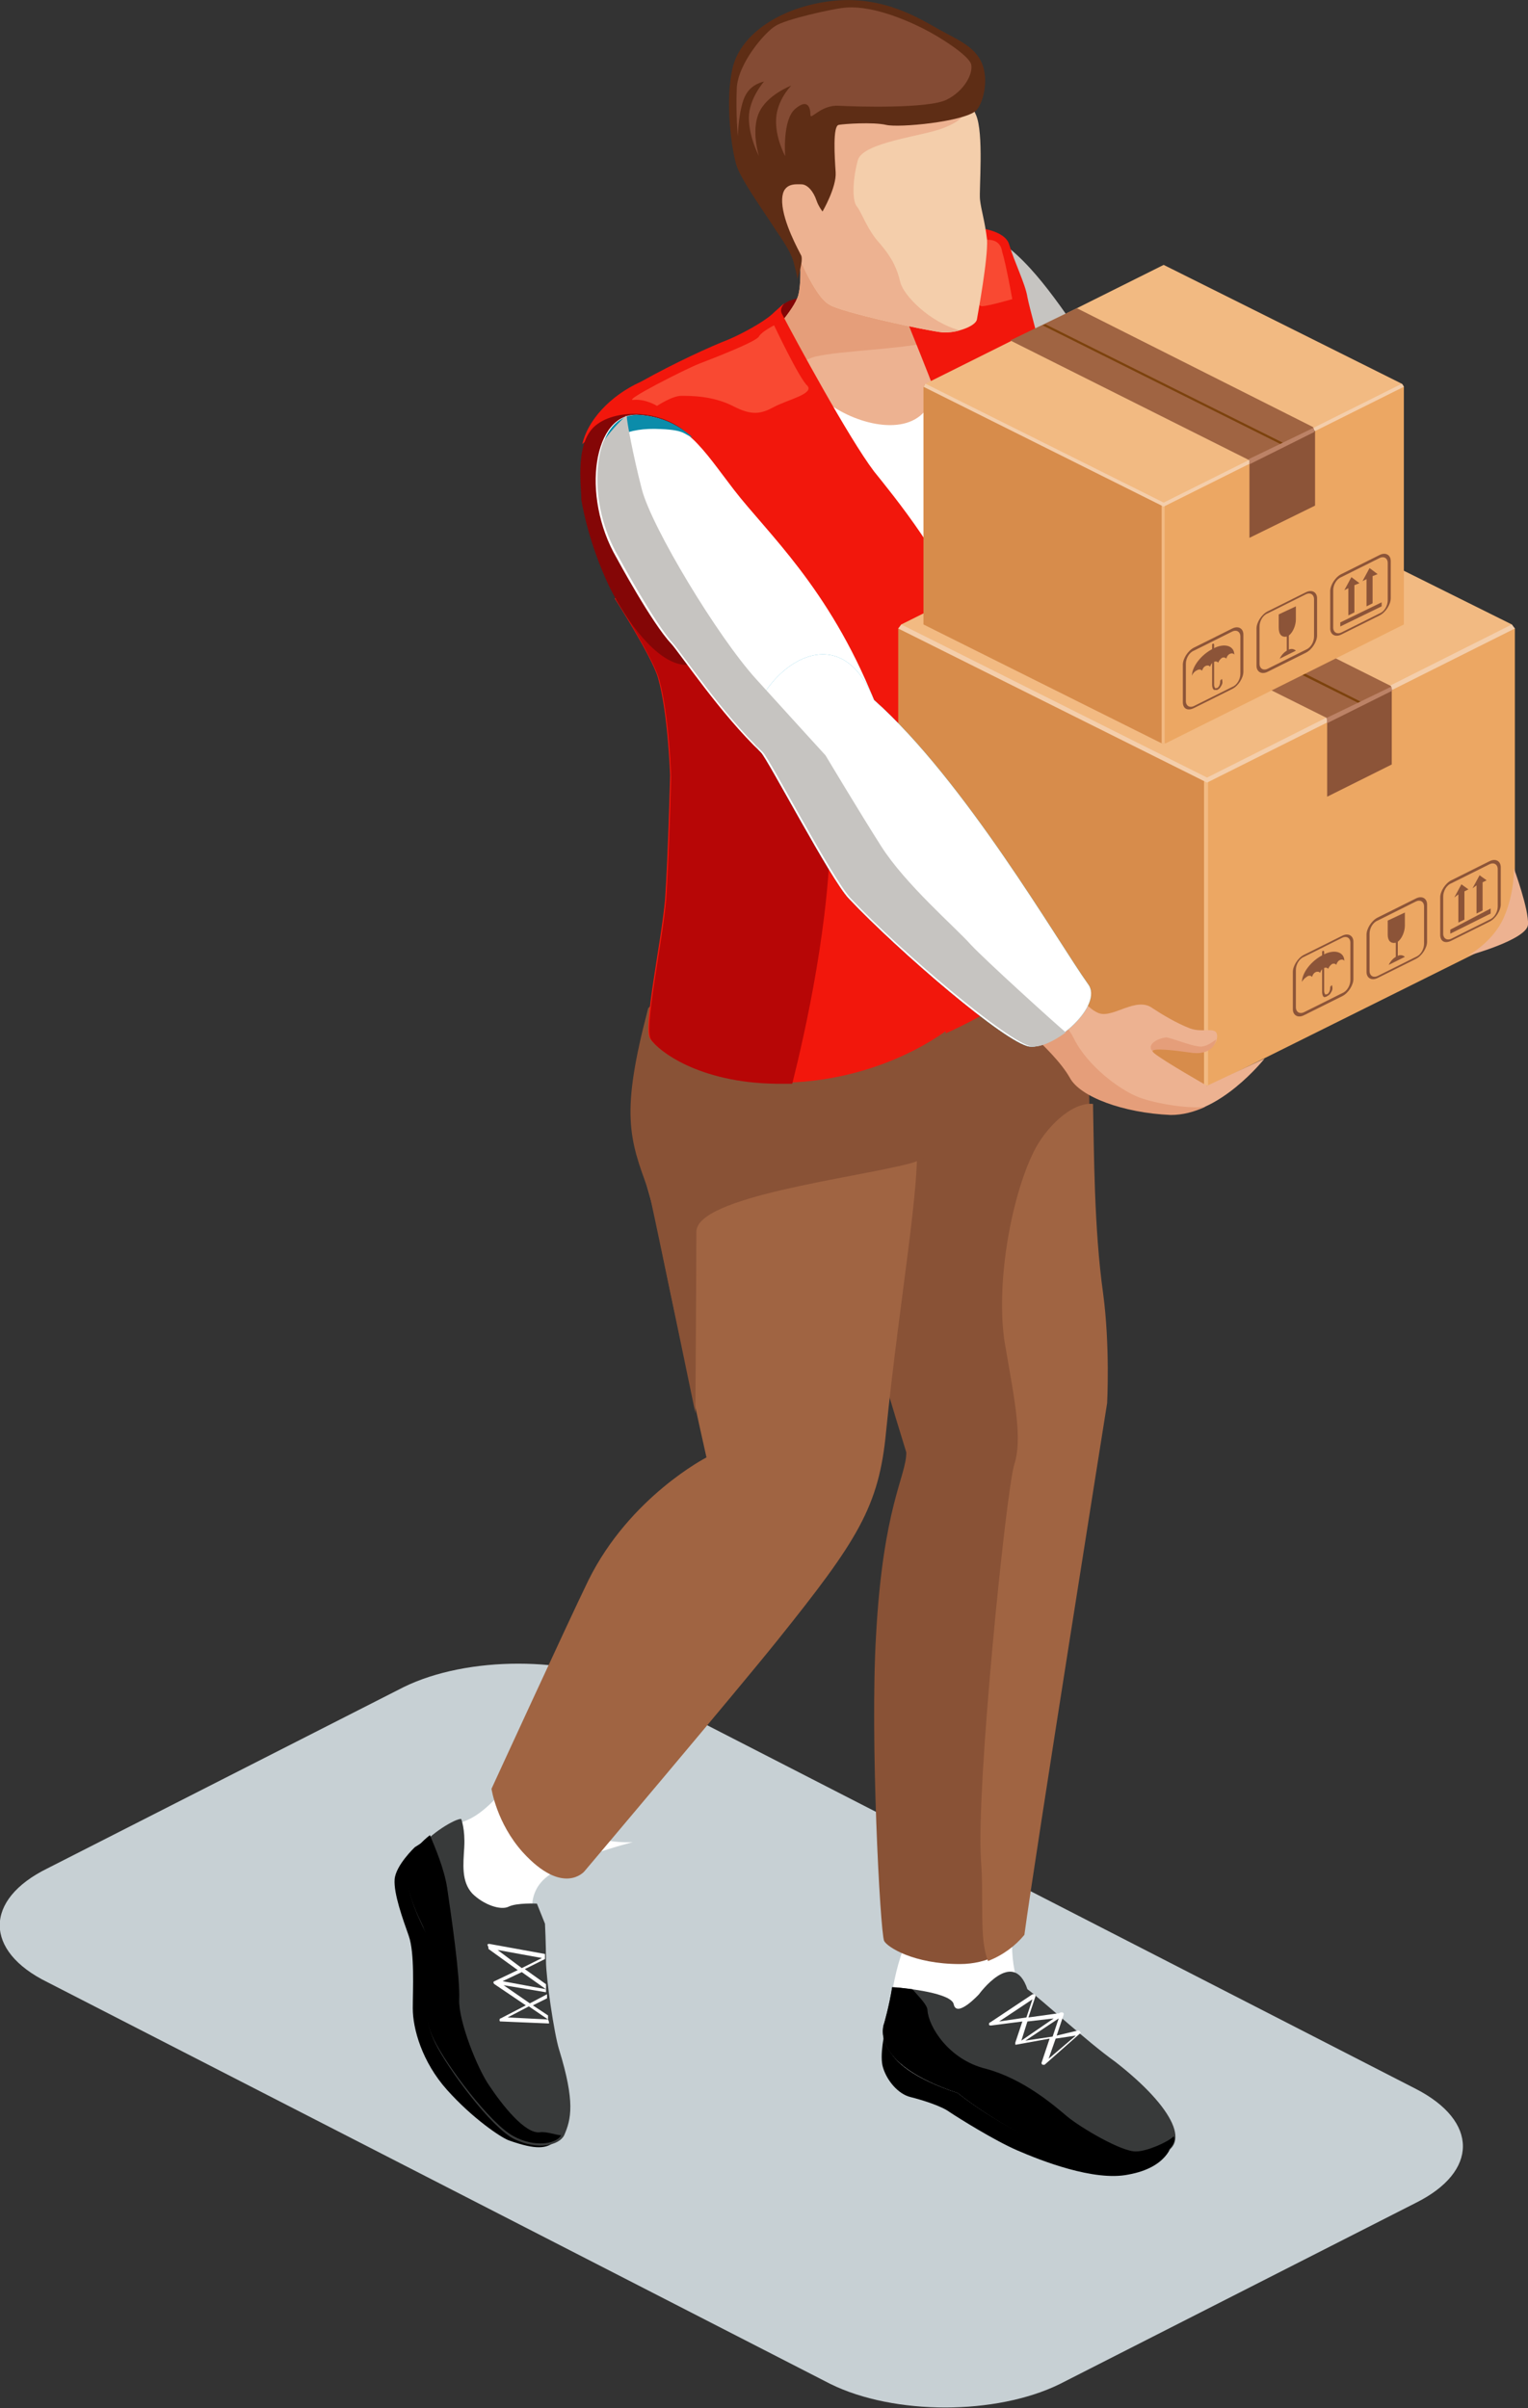 <svg width="151" height="238" viewBox="0 0 151 238" fill="none" xmlns="http://www.w3.org/2000/svg">
<rect x="0" y="0" width="151" height="238" fill="#333333" stroke="none"/>
<g clip-path="url(#clip0)">
<path d="M139.929 206.446L62.534 166.729C56.251 163.644 46.178 163.644 39.894 166.729L4.688 184.647C-1.596 187.732 -1.596 192.809 4.688 195.895L82.083 235.611C88.366 238.697 98.439 238.697 104.723 235.611L139.929 217.694C146.113 214.608 146.113 209.631 139.929 206.446Z" fill="#C7D0D4"/>
<path d="M82.98 28.767C82.481 28.867 79.29 29.265 78.193 29.663C76.996 30.061 76.896 30.957 76.896 30.957C76.697 31.455 77.694 32.251 77.894 32.35C78.093 32.45 82.082 31.056 83.08 30.36C84.077 29.762 83.579 28.668 82.98 28.767Z" fill="#840606"/>
<path d="M119.184 51.462C115.793 47.58 110.108 37.328 107.715 34.341C105.221 31.056 102.329 26.079 98.439 23.591C95.547 21.799 93.652 30.658 94.649 32.749C95.746 34.739 99.038 42.006 99.038 42.006C99.038 42.006 98.738 49.471 100.234 50.566C101.73 51.661 104.124 55.046 107.415 57.733C109.61 59.525 114.696 65.696 119.084 69.977C124.37 75.252 133.546 85.107 133.546 85.107C133.546 85.107 136.239 85.505 137.536 84.31C140.029 82.021 139.829 80.03 139.829 80.03C139.829 80.03 124.47 55.245 119.184 51.462Z" fill="#C6C4C1"/>
<path d="M91.956 31.455C91.857 27.274 85.573 27.573 85.573 27.573L80.287 23.989H78.991C78.991 24.387 79.29 27.672 78.891 29.165C78.492 30.658 75.799 33.445 75.799 33.445L74.503 34.341C74.503 34.341 76.796 42.304 81.584 44.693C86.371 47.082 90.361 46.585 92.654 45.291C94.948 43.997 95.846 39.716 95.846 39.716L93.851 35.337C93.851 35.436 92.056 35.635 91.956 31.455Z" fill="#EDB291"/>
<path d="M85.573 27.573L80.287 23.989H78.991C78.991 24.387 79.29 27.672 78.891 29.165C78.492 30.658 75.799 33.445 75.799 33.445L74.503 34.341C74.503 34.341 75.101 36.233 76.198 38.522C77.295 37.128 78.791 35.735 80.587 35.237C83.18 34.64 88.964 34.54 92.255 33.744C92.056 33.147 91.956 32.45 91.956 31.355C91.757 27.274 85.573 27.573 85.573 27.573Z" fill="#E59E7A"/>
<path d="M99.636 29.563C98.539 25.084 94.051 23.392 94.051 23.392L87.169 26.478C87.169 26.478 90.959 32.55 91.059 32.948C91.757 35.038 92.954 38.024 91.757 40.115C89.962 43.2 84.875 42.105 81.783 39.816C79.19 37.925 76.597 31.753 76.597 31.753C76.597 31.753 73.705 33.246 72.308 34.043C70.912 34.839 67.82 36.332 66.424 37.228C65.028 38.124 62.534 39.219 60.939 40.513C60.939 40.513 65.626 43.101 66.225 47.082C66.823 51.163 67.022 55.941 67.022 57.733C67.022 59.525 68.718 65.995 68.618 71.072C68.618 71.072 68.618 76.646 68.419 80.13C68.319 81.125 67.122 87.894 66.624 95.857C66.524 97.549 67.022 106.209 68.12 107.603C69.217 109.096 82.781 107.802 89.662 105.612C96.544 103.422 101.83 100.237 103.426 97.848C105.022 95.459 102.329 79.93 101.83 78.139C101.332 76.347 102.229 71.768 102.229 71.768C103.526 66.791 104.623 63.208 104.922 58.131C105.221 53.353 105.421 46.585 104.124 42.006C102.927 38.223 100.534 33.246 99.636 29.563Z" fill="white"/>
<path d="M40.991 182.556C40.991 182.556 39.096 184.348 38.997 185.742C38.897 187.135 39.795 189.624 40.393 191.316C40.991 193.008 40.792 196.591 40.792 198.483C40.792 200.473 41.69 203.758 44.183 206.545C46.676 209.333 49.469 211.224 50.267 211.522C53.059 212.518 54.057 212.319 54.855 211.622C55.752 210.925 49.27 209.83 46.975 206.446C44.682 203.062 43.485 199.677 43.186 196.193C42.886 192.709 43.186 190.719 42.587 189.325C41.989 187.931 41.291 186.538 41.091 185.542C40.892 184.547 42.089 181.859 42.089 181.859L40.991 182.556Z" fill="black"/>
<path d="M49.569 177.082C49.569 177.082 47.873 179.172 46.178 179.869C44.482 180.565 43.584 181.262 43.584 182.855C43.584 184.448 45.18 189.624 47.973 191.017C51.663 192.809 53.159 191.216 53.159 191.216C53.159 191.216 51.663 188.13 53.458 186.04C55.254 183.85 62.534 182.059 62.534 182.059C62.534 182.059 57.847 182.357 55.952 179.769C54.057 177.181 53.159 174.494 53.159 174.494L49.569 177.082Z" fill="white"/>
<path d="M45.579 179.769C45.579 179.769 45.978 180.764 45.878 182.556C45.779 184.248 45.579 185.941 46.676 187.135C47.773 188.23 49.469 188.827 50.267 188.429C51.065 188.031 53.059 188.13 53.059 188.13L53.857 190.121C53.857 190.121 53.957 192.112 53.957 193.804C53.957 195.496 54.755 200.971 55.254 202.564C56.849 207.74 56.45 209.432 55.752 211.025C55.254 212.02 53.159 212.518 50.865 211.423C48.571 210.328 44.183 204.355 42.986 201.867C41.789 199.378 42.188 197.587 42.188 195.098C42.188 192.809 42.487 191.714 41.789 190.42C40.991 188.827 40.293 186.936 40.293 185.642C40.293 184.348 40.493 183.85 41.49 182.656C42.388 181.262 45.081 179.67 45.579 179.769Z" fill="#383A3A"/>
<path d="M55.453 211.025C55.054 211.025 53.957 210.627 53.359 210.726C51.863 210.925 49.569 207.939 48.372 206.147C47.175 204.455 45.28 199.677 45.38 197.587C45.48 195.397 44.582 189.225 44.183 186.538C43.884 184.647 42.986 182.556 42.487 181.362C42.089 181.66 41.69 182.059 41.39 182.357C40.393 183.552 40.194 184.049 40.194 185.343C40.194 186.637 40.892 188.529 41.69 190.121C42.388 191.515 42.089 192.51 42.089 194.8C42.089 197.288 41.69 199.08 42.886 201.568C44.083 204.057 48.472 209.93 50.766 211.124C52.76 212.219 54.954 211.921 55.453 211.025Z" fill="black"/>
<path d="M48.272 192.61L51.164 194.7L48.87 195.795C48.87 195.795 48.771 195.795 48.771 195.895V195.994C48.771 195.994 48.771 195.994 48.87 196.094L51.962 198.184L49.469 199.478C49.369 199.478 49.369 199.578 49.369 199.677C49.369 199.677 49.369 199.777 49.469 199.777H49.569L54.256 199.976C54.256 199.876 54.256 199.777 54.157 199.578L50.167 199.378L52.261 198.284L54.157 199.578C54.157 199.478 54.157 199.279 54.157 199.179L52.66 198.184L54.057 197.487C54.057 197.388 54.057 197.189 54.057 197.089L52.361 197.985L49.768 196.193L53.957 196.89C53.957 196.691 53.957 196.392 53.957 196.094L51.863 194.601L53.857 193.605C53.857 193.406 53.857 193.307 53.857 193.107L48.372 192.112C48.272 192.112 48.172 192.112 48.172 192.212C48.272 192.411 48.272 192.51 48.272 192.61ZM51.563 194.899L53.957 196.591L49.668 195.795L51.563 194.899ZM49.17 192.709L53.558 193.506L51.563 194.501L49.17 192.709Z" fill="white"/>
<path d="M107.515 210.726C103.127 208.636 97.043 205.849 95.746 204.654C94.45 203.46 89.662 200.573 89.662 200.573L88.067 198.98L87.468 200.673C87.468 200.673 86.87 203.161 87.269 204.356C87.668 205.65 88.765 206.944 89.962 207.242C91.159 207.541 93.053 208.138 93.851 208.735C94.749 209.332 98.24 211.522 100.534 212.518C102.828 213.513 108.114 215.604 111.505 214.907C115.394 214.21 115.793 211.921 115.793 211.921C115.793 211.921 111.904 212.816 107.515 210.726Z" fill="black"/>
<path d="M101.731 198.084C97.741 193.207 101.93 182.059 101.93 182.059L90.959 178.475C90.959 178.475 91.558 188.429 89.862 191.316C88.067 194.601 87.767 200.274 87.767 200.274C87.767 200.274 85.573 203.858 94.649 206.844C98.739 210.129 109.41 216.201 114.198 213.015C117.987 212.319 112.103 206.545 109.709 203.957C107.316 201.469 103.227 199.179 101.731 198.084Z" fill="white"/>
<path d="M101.531 196.591C100.135 192.411 96.744 197.089 96.744 197.089C96.744 197.089 94.549 199.478 94.25 198.085C94.051 196.99 89.762 196.492 88.166 196.392C87.867 198.284 87.369 199.976 87.369 199.976C87.369 199.976 85.673 203.858 94.649 206.844C98.738 210.129 109.41 216.201 114.197 213.015C117.987 212.319 116.092 208.337 110.208 203.758C107.415 201.767 103.027 197.686 101.531 196.591Z" fill="#383A3A"/>
<path d="M112.303 212.617C110.906 212.717 106.717 210.228 105.421 209.133C104.124 208.039 101.132 205.45 97.442 204.455C93.752 203.559 91.757 200.274 91.657 198.682C91.657 198.184 90.959 197.487 90.161 196.591C89.363 196.492 88.665 196.392 88.166 196.392C87.867 198.284 87.369 199.976 87.369 199.976C87.369 199.976 85.673 203.858 94.649 206.844C98.738 210.129 109.61 216.499 114.297 213.414C115.394 212.717 116.292 211.821 115.993 211.124C115.394 211.721 113.3 212.617 112.303 212.617Z" fill="black"/>
<path d="M104.423 201.17L105.122 199.08C105.122 198.98 105.122 198.98 105.022 198.881C104.922 198.881 104.922 198.881 104.822 198.881L104.623 198.98H104.523L101.631 199.379L102.329 197.288C102.329 197.189 102.329 197.189 102.229 197.089C102.129 197.089 102.129 197.089 102.03 197.089L97.841 199.876C97.741 199.876 97.741 199.976 97.741 200.075C97.741 200.175 97.841 200.175 97.941 200.175L101.032 199.777L100.334 201.867V201.967V202.066H100.434L103.725 201.469L102.927 203.858C102.927 203.957 102.927 203.957 103.027 204.057H103.127H103.227L106.717 200.971C106.817 200.971 106.817 200.872 106.717 200.772C106.717 200.673 106.618 200.673 106.518 200.673L104.423 201.17ZM98.738 199.777L102.03 197.587L101.431 199.379L98.738 199.777ZM101.531 199.777L104.124 199.478L100.933 201.668L101.531 199.777ZM101.332 201.668L104.623 199.478L104.024 201.27L101.332 201.668ZM103.626 203.46L104.324 201.469L106.318 201.17L103.626 203.46Z" fill="white"/>
<path d="M85.174 83.514C87.468 84.808 90.959 92.373 91.657 98.146C99.337 101.829 105.221 104.816 105.221 104.816C105.221 104.816 102.828 85.405 101.83 81.424C100.933 77.343 85.174 83.514 85.174 83.514Z" fill="#0F5B68"/>
<path d="M85.075 89.885C85.075 89.885 104.822 86.003 105.72 86.102C109.211 97.052 106.219 106.806 108.912 127.71C109.61 132.886 109.31 138.56 109.31 138.56C109.31 138.56 102.129 183.651 101.132 191.117C99.836 192.809 97.641 194.103 94.849 194.103C90.261 194.103 87.668 192.411 87.369 191.814C86.97 190.818 85.972 171.706 86.571 161.653C87.269 148.812 89.563 145.926 89.563 143.537C86.87 134.777 83.08 122.434 82.781 113.973C81.783 91.278 85.075 89.885 85.075 89.885Z" fill="#895236"/>
<path d="M87.767 119.05C87.668 119.05 87.568 118.95 87.568 118.95C87.767 119.05 87.967 119.149 88.166 119.249C88.166 119.249 88.067 119.149 87.767 119.05Z" fill="#0F5B68"/>
<path d="M106.219 90.084C106.219 90.084 101.93 102.227 90.56 112.181C91.059 116.661 88.865 128.506 87.568 141.446C86.87 148.912 84.775 152.197 76.796 162.151C72.807 167.128 57.747 184.945 57.747 184.945C57.747 184.945 55.653 187.434 51.663 183.054C49.07 180.167 48.571 176.783 48.571 176.783C48.571 176.783 56.251 160.06 58.146 156.178C62.235 147.916 69.815 144.034 69.815 144.034C69.815 144.034 66.025 127.112 65.028 121.638C63.532 113.874 60.639 112.281 64.13 99.838C64.13 97.748 102.728 94.065 106.219 90.084Z" fill="#A06442"/>
<path d="M64.13 117.756C62.135 112.48 61.337 109.992 64.03 99.739C64.03 98.545 78.193 96.653 90.161 94.563C95.347 95.957 100.933 101.033 100.933 101.033C100.933 101.033 95.647 113.476 89.962 114.969C84.277 116.462 68.818 118.253 68.818 121.737C68.818 125.221 68.718 139.655 68.718 139.655C68.718 139.655 65.427 123.728 64.13 117.756Z" fill="#895236"/>
<path d="M104.922 72.963C104.922 65.696 106.618 53.453 106.019 48.376C105.421 43.3 101.93 31.455 101.531 29.364C101.332 28.07 100.234 25.88 99.736 24.188C99.337 22.695 96.445 22.496 96.445 22.496L90.261 25.383C90.261 25.383 88.067 26.279 88.466 28.269C88.964 30.758 92.954 39.119 93.353 42.006C93.652 44.395 94.25 46.187 93.253 56.439L92.954 80.627L93.452 102.128C93.452 102.128 97.342 100.436 100.933 97.947C104.324 95.558 107.814 90.482 106.717 87.993C105.62 85.306 104.922 80.229 104.922 72.963Z" fill="#F2170C"/>
<path d="M96.644 23.79C95.547 23.989 91.059 26.677 91.059 26.677L91.857 27.971C91.857 27.971 93.452 28.17 94.25 28.17C95.048 28.17 96.444 30.26 97.043 30.26C97.641 30.26 100.035 29.563 100.035 29.563C100.035 29.563 99.436 26.179 99.038 24.885C98.838 23.591 97.741 23.591 96.644 23.79Z" fill="#F94932"/>
<path d="M96.844 19.709C96.744 18.713 97.242 13.139 96.445 11.348C95.647 9.556 93.951 5.674 91.956 4.778C91.956 4.778 89.563 3.982 87.867 4.678C86.371 5.276 82.481 7.366 80.786 10.949C78.991 14.632 81.085 17.519 81.085 17.519C81.085 17.519 80.088 18.614 79.39 17.917C78.791 17.121 77.694 17.917 76.996 18.813C76.198 19.709 76.996 21.302 77.395 21.998C77.794 22.596 78.492 23.89 78.791 24.885C79.091 25.88 80.686 29.364 81.883 30.061C82.98 30.857 91.857 32.749 93.153 32.848C94.45 32.948 96.445 32.251 96.544 31.554C96.644 30.957 97.641 25.582 97.542 23.691C97.342 21.899 96.943 20.704 96.844 19.709Z" fill="#F4CEAB"/>
<path d="M92.056 4.778C92.056 4.778 89.662 3.982 87.967 4.678C86.371 5.276 82.481 7.366 80.786 10.949C78.991 14.632 81.085 17.519 81.085 17.519C81.085 17.519 80.088 18.614 79.39 17.917C78.791 17.121 77.694 17.917 76.996 18.813C76.198 19.709 76.996 21.302 77.395 21.998C77.794 22.596 78.492 23.89 78.791 24.885C79.091 25.88 80.686 29.364 81.883 30.061C82.98 30.857 91.857 32.749 93.153 32.848C93.652 32.848 94.25 32.848 94.849 32.649C91.857 31.853 89.264 29.165 88.964 27.871C88.665 26.577 88.166 25.482 86.97 24.089C85.673 22.695 85.174 21.003 84.676 20.406C84.177 19.808 84.277 17.619 84.775 15.827C85.274 14.035 91.358 13.438 93.253 12.642C95.248 11.845 95.347 11.348 95.946 9.755C94.948 7.963 93.552 5.475 92.056 4.778Z" fill="#EDB291"/>
<path d="M92.754 2.887C90.959 1.891 87.269 -0.498 82.182 0.1C77.096 0.697 73.206 3.384 72.408 6.669C71.61 9.954 72.308 14.931 72.807 16.424C73.306 17.917 75.899 21.501 76.697 22.795C77.594 24.089 78.293 25.184 78.492 26.179C78.791 27.274 78.791 27.573 78.791 27.573C78.791 27.573 79.39 25.88 79.19 25.283C78.891 24.686 77.395 21.998 77.295 20.008C77.195 18.017 78.592 18.216 79.19 18.216C79.789 18.216 80.387 18.913 80.686 19.808C80.886 20.406 81.285 20.903 81.285 20.903C81.285 20.903 82.681 18.514 82.581 17.021C82.481 15.528 82.282 12.443 82.88 12.343C83.379 12.243 86.271 12.044 87.568 12.343C88.865 12.642 95.148 12.044 96.444 10.949C97.143 10.253 97.741 7.963 97.043 6.271C96.345 4.579 94.549 3.882 92.754 2.887Z" fill="#5E2D15"/>
<path d="M91.159 2.787C89.363 1.891 85.873 0.398 83.18 0.796C82.282 0.896 77.594 1.891 76.597 2.588C75.6 3.185 72.907 6.271 72.807 8.76C72.707 11.248 72.907 13.438 72.907 13.438C72.907 13.438 73.007 10.551 73.705 9.357C74.303 8.262 75.5 8.063 75.5 8.063C75.5 8.063 74.004 9.755 74.004 11.646C74.004 13.537 75.001 15.429 75.001 15.429C75.001 15.429 74.203 12.94 75.001 11.149C75.799 9.357 78.193 8.461 78.193 8.461C78.193 8.461 76.796 9.854 76.697 11.746C76.597 13.637 77.594 15.429 77.594 15.429C77.594 15.429 77.295 11.845 78.592 10.75C79.888 9.655 80.088 10.75 80.088 11.348C80.088 11.945 81.085 10.352 82.88 10.452C84.676 10.551 91.757 10.75 93.552 9.854C95.347 8.959 96.245 7.167 95.946 6.271C95.547 5.375 92.954 3.683 91.159 2.787Z" fill="#844B34"/>
<path d="M94.849 60.819C94.45 56.439 87.967 48.575 86.371 46.585C83.878 43.3 78.592 33.545 77.295 31.056C76.996 30.559 77.395 30.161 77.495 29.962C77.295 30.161 76.497 30.857 76.298 31.056C75.4 31.853 73.406 32.948 72.009 33.545C70.214 34.242 66.723 35.834 63.332 37.726C60.24 39.119 58.046 41.608 57.547 43.897C61.936 39.717 67.421 44.395 68.917 45.788C70.413 47.282 70.713 51.562 70.014 54.846C69.316 58.131 60.739 59.127 60.739 59.127C60.739 59.127 64.429 64.9 65.028 66.99C66.025 70.474 66.225 76.646 66.225 76.646C66.225 76.646 66.025 84.509 65.726 88.889C65.327 93.269 63.532 101.531 64.23 102.626C64.928 103.721 68.917 106.906 76.597 107.005C87.269 107.105 93.951 101.531 93.951 101.531L94.35 92.473C94.35 92.473 93.951 80.229 93.253 78.039C92.555 75.85 95.148 64.203 94.849 60.819Z" fill="#F2170C"/>
<path d="M70.114 54.946C69.416 58.231 60.839 59.226 60.839 59.226C60.839 59.226 64.529 65 65.127 67.09C66.125 70.574 66.324 76.745 66.324 76.745C66.324 76.745 66.125 84.609 65.826 88.989C65.427 93.368 63.632 101.63 64.33 102.725C65.028 103.82 69.017 107.005 76.697 107.105C77.295 107.105 77.794 107.105 78.293 107.105C79.589 101.929 82.083 90.88 82.083 81.025C82.083 69.778 72.907 53.055 70.015 47.978C70.613 49.77 70.613 52.657 70.114 54.946Z" fill="#B70606"/>
<path d="M59.044 41.906C56.75 43.499 57.448 47.978 57.448 49.372C57.448 49.372 58.046 53.453 60.24 58.032C61.936 61.416 64.828 65.398 67.521 65.696C70.114 66.094 72.009 60.52 72.209 56.439C72.308 53.652 71.211 47.381 68.917 43.997C66.623 40.513 61.337 40.214 59.044 41.906Z" fill="#840606"/>
<path d="M107.515 97.251C104.523 93.07 95.347 77.143 86.371 69.18C81.883 58.032 75.799 52.657 72.508 48.376C69.516 44.494 67.721 41.309 63.133 41.01C58.645 40.612 57.348 48.974 60.938 55.145C60.938 55.145 64.429 61.615 66.324 63.606C67.222 64.601 71.211 70.574 75.201 74.356C75.899 75.053 82.082 86.898 83.878 88.79C88.865 94.065 99.437 103.123 101.73 103.422C104.124 103.721 109.111 99.341 107.515 97.251Z" fill="white"/>
<path d="M59.343 44.793C60.141 43.399 61.836 42.205 65.327 42.404C67.82 42.504 67.621 43.001 68.419 43.2C67.022 42.006 65.526 41.209 63.332 41.01C61.238 40.811 59.842 42.404 59.343 44.793Z" fill="#0B8CAA"/>
<path d="M76.497 32.151C76.497 32.151 75.301 32.749 75.001 33.246C74.802 33.744 70.413 35.436 69.117 35.934C67.82 36.432 61.337 39.716 62.634 39.517C63.831 39.418 64.928 40.115 64.928 40.115C64.928 40.115 66.424 39.119 67.322 39.119C68.319 39.119 70.413 39.119 72.408 40.115C74.303 41.11 75.201 40.911 76.497 40.214C77.794 39.517 80.487 38.92 79.789 38.124C78.991 37.427 76.497 32.151 76.497 32.151Z" fill="#F94932"/>
<path d="M99.337 132.985C98.34 127.312 99.835 118.552 102.129 113.874C103.227 111.584 105.82 108.897 108.014 109.096C108.114 113.774 108.114 121.439 109.011 127.809C109.709 132.985 109.41 138.659 109.41 138.659C109.41 138.659 102.229 183.751 101.232 191.216C100.334 192.311 99.137 193.207 97.641 193.804C96.744 191.614 97.242 187.732 96.943 183.85C96.445 176.584 99.437 147.22 100.234 144.731C101.032 142.243 100.334 138.659 99.337 132.985Z" fill="#A06442"/>
<path d="M149.404 61.715L119.184 46.684L89.064 61.715L88.964 61.914L119.284 77.044L149.504 61.914L149.404 61.715Z" fill="#F2BA82"/>
<path d="M136.738 68.284L106.318 53.154L101.731 55.444L132.15 70.574L136.738 68.284Z" fill="#A06442"/>
<path d="M134.544 69.379L104.124 54.249L103.925 54.349L134.344 69.479L134.544 69.379Z" fill="#7C420D"/>
<path d="M118.985 107.304L88.765 92.273V62.113L88.964 61.914L119.284 77.044V107.304H118.985Z" fill="#D78C4B"/>
<path d="M149.703 92.273L119.484 107.304H119.284V77.044L149.504 61.914L149.703 62.113V92.273Z" fill="#ECA763"/>
<path d="M136.738 68.284V75.65L132.15 77.94V70.574L136.738 68.284Z" fill="#8C5438"/>
<path d="M143.32 92.273L147.31 90.283V89.785L143.32 91.875V92.273Z" fill="#8C5438"/>
<path d="M145.514 87.794L146.213 86.5L146.911 86.998L146.512 87.197V89.984L145.913 90.283V87.496L145.514 87.794Z" fill="#8C5438"/>
<path d="M143.719 88.69L144.417 87.396L145.116 87.894L144.717 88.093V90.88L144.118 91.179V88.391L143.719 88.69Z" fill="#8C5438"/>
<path d="M142.323 92.373V88.69C142.323 88.093 142.822 87.296 143.42 86.998L147.21 85.107C147.808 84.808 148.307 85.107 148.307 85.704V89.387C148.307 89.984 147.808 90.78 147.21 91.079L143.42 92.97C142.822 93.269 142.323 93.07 142.323 92.373ZM143.42 87.296C142.921 87.496 142.622 88.093 142.622 88.591V92.273C142.622 92.771 143.021 92.97 143.42 92.771L147.21 90.88C147.709 90.681 148.008 90.084 148.008 89.586V85.903C148.008 85.405 147.609 85.206 147.21 85.405L143.42 87.296Z" fill="#8C5438"/>
<path d="M135.042 96.056V92.373C135.042 91.776 135.541 90.98 136.139 90.681L139.929 88.79C140.528 88.491 141.027 88.79 141.027 89.387V93.07C141.027 93.667 140.528 94.463 139.929 94.762L136.139 96.653C135.541 96.952 135.042 96.653 135.042 96.056ZM136.139 90.98C135.641 91.179 135.342 91.776 135.342 92.273V95.957C135.342 96.454 135.741 96.653 136.139 96.454L139.929 94.563C140.428 94.364 140.727 93.767 140.727 93.269V89.586C140.727 89.088 140.328 88.889 139.929 89.088L136.139 90.98Z" fill="#8C5438"/>
<path d="M137.137 92.373V90.98L138.832 90.183V91.477C138.832 92.075 138.533 92.771 138.134 93.07V94.463C138.533 94.264 138.832 94.563 138.832 94.563L137.237 95.359C137.237 95.359 137.436 94.862 137.935 94.563V93.169C137.436 93.269 137.137 92.97 137.137 92.373Z" fill="#8C5438"/>
<path d="M127.762 99.739V96.056C127.762 95.459 128.26 94.662 128.859 94.364L132.649 92.473C133.247 92.174 133.746 92.473 133.746 93.07V96.753C133.746 97.35 133.247 98.146 132.649 98.445L128.859 100.336C128.26 100.635 127.762 100.336 127.762 99.739ZM128.859 94.563C128.36 94.762 128.061 95.359 128.061 95.857V99.54C128.061 100.038 128.46 100.237 128.859 100.038L132.649 98.146C133.147 97.947 133.447 97.35 133.447 96.852V93.169C133.447 92.672 133.048 92.473 132.649 92.672L128.859 94.563Z" fill="#8C5438"/>
<path d="M128.659 97.051C128.659 96.156 129.557 94.961 130.754 94.364C131.851 93.767 132.848 94.065 132.848 94.961C132.848 94.961 132.748 94.762 132.449 94.862C132.15 94.961 132.05 95.359 132.05 95.359C132.05 95.359 131.95 95.16 131.651 95.26C131.352 95.459 131.252 95.757 131.252 95.757C131.252 95.757 131.153 95.558 130.853 95.658C130.554 95.757 130.454 96.156 130.454 96.156C130.454 96.156 130.355 95.957 130.055 96.056C129.756 96.156 129.657 96.554 129.657 96.554C129.657 96.554 129.557 96.355 129.258 96.454C128.759 96.753 128.659 97.051 128.659 97.051Z" fill="#8C5438"/>
<path d="M131.153 98.445C131.352 98.346 131.452 98.246 131.552 98.047C131.751 97.748 131.651 97.549 131.651 97.45C131.651 97.35 131.552 97.35 131.552 97.45C131.452 97.45 131.452 97.549 131.452 97.649C131.452 97.649 131.452 97.848 131.352 98.047C131.252 98.146 131.252 98.246 131.153 98.246C131.053 98.246 130.953 98.345 130.953 98.246C130.853 98.146 130.853 97.947 130.853 97.947V94.065C130.853 93.966 130.754 93.966 130.754 93.966C130.654 93.966 130.654 94.065 130.654 94.165V98.047C130.654 98.047 130.654 98.445 130.853 98.544C130.853 98.544 131.053 98.544 131.153 98.445Z" fill="#8C5438"/>
<path d="M119.384 77.044H118.985V107.304H119.384V77.044Z" fill="#F2BA82"/>
<path d="M119.284 77.343L88.765 62.113L89.064 61.715L119.284 76.845L149.404 61.715L149.703 62.113L119.284 77.343Z" fill="#F4CEAB"/>
<path d="M132.15 70.872L136.738 68.583L136.538 68.185L131.95 70.474L132.15 70.872Z" fill="#BC8266"/>
<path d="M100.833 55.842L131.352 71.072L137.536 67.986L137.436 67.787L107.216 52.657L100.833 55.842Z" fill="#A06442"/>
<path d="M103.925 54.349L134.444 69.578L134.743 69.479L104.224 54.15L103.925 54.349Z" fill="#7C420D"/>
<path d="M131.153 78.736L137.536 75.551V68.185L137.336 67.986L131.153 71.072V78.736Z" fill="#8C5438"/>
<path d="M131.053 70.972C131.053 70.972 131.153 71.072 131.153 71.171C131.153 71.271 131.153 71.47 131.153 71.47L137.536 68.284C137.536 68.284 137.635 68.185 137.536 68.085C137.536 67.886 137.436 67.886 137.436 67.886L131.053 70.972Z" fill="#BC8266"/>
<path d="M138.533 37.925L114.995 26.179L91.458 37.925L91.358 38.024L114.995 49.87L138.633 38.024L138.533 37.925Z" fill="#F2BA82"/>
<path d="M128.659 43.001L104.922 31.256L101.332 33.047L125.069 44.793L128.659 43.001Z" fill="#A06442"/>
<path d="M126.964 43.897L103.226 32.052L103.027 32.151L126.764 43.997L126.964 43.897Z" fill="#7C420D"/>
<path d="M114.796 73.46L91.258 61.715V38.223L91.358 38.024L114.995 49.869V73.46H114.796Z" fill="#D78C4B"/>
<path d="M138.732 61.715L115.195 73.46H114.995V49.869L138.633 38.024L138.732 38.223V61.715Z" fill="#ECA763"/>
<path d="M128.659 43.001V48.675L125.069 50.467V44.793L128.659 43.001Z" fill="#8C5438"/>
<path d="M115.095 49.87H114.796V73.46H115.095V49.87Z" fill="#F2BA82"/>
<path d="M114.995 50.069L91.258 38.223L91.458 37.925L114.995 49.67L138.533 37.925L138.732 38.223L114.995 50.069Z" fill="#F4CEAB"/>
<path d="M125.069 44.992L128.659 43.2L128.46 42.902L124.869 44.693L125.069 44.992Z" fill="#BC8266"/>
<path d="M132.449 61.914L136.538 59.923V59.525L132.449 61.516V61.914Z" fill="#8C5438"/>
<path d="M134.643 57.434L135.341 56.14L136.139 56.738L135.641 56.937V59.624L135.042 59.923V57.235L134.643 57.434Z" fill="#8C5438"/>
<path d="M132.848 58.33L133.546 57.036L134.344 57.633L133.845 57.833V60.52L133.247 60.819V58.131L132.848 58.33Z" fill="#8C5438"/>
<path d="M131.452 62.113V58.43C131.452 57.833 131.95 57.036 132.549 56.738L136.339 54.846C136.937 54.548 137.436 54.846 137.436 55.444V59.127C137.436 59.724 136.937 60.52 136.339 60.819L132.549 62.71C131.95 63.009 131.452 62.71 131.452 62.113ZM132.549 57.036C132.05 57.235 131.751 57.833 131.751 58.33V62.013C131.751 62.511 132.15 62.71 132.549 62.511L136.339 60.62C136.837 60.421 137.137 59.823 137.137 59.326V55.643C137.137 55.145 136.738 54.946 136.339 55.145L132.549 57.036Z" fill="#8C5438"/>
<path d="M124.171 65.796V62.113C124.171 61.516 124.67 60.719 125.268 60.421L129.058 58.529C129.656 58.231 130.155 58.529 130.155 59.127V62.81C130.155 63.407 129.656 64.203 129.058 64.502L125.268 66.393C124.67 66.692 124.171 66.393 124.171 65.796ZM125.268 60.62C124.769 60.819 124.47 61.416 124.47 61.914V65.597C124.47 66.094 124.869 66.293 125.268 66.094L129.058 64.203C129.557 64.004 129.856 63.407 129.856 62.909V59.226C129.856 58.728 129.457 58.529 129.058 58.728L125.268 60.62Z" fill="#8C5438"/>
<path d="M126.365 62.013V60.719L128.061 59.923V61.217C128.061 61.814 127.762 62.511 127.363 62.81V64.203C127.762 64.004 128.061 64.303 128.061 64.303L126.465 65.099C126.465 65.099 126.664 64.601 127.163 64.303V62.909C126.664 63.009 126.365 62.71 126.365 62.013Z" fill="#8C5438"/>
<path d="M116.89 69.379V65.696C116.89 65.099 117.389 64.303 117.987 64.004L121.777 62.113C122.376 61.814 122.874 62.113 122.874 62.71V66.393C122.874 66.99 122.376 67.787 121.777 68.085L117.987 69.976C117.389 70.275 116.89 70.076 116.89 69.379ZM117.987 64.303C117.489 64.502 117.189 65.099 117.189 65.597V69.28C117.189 69.777 117.588 69.976 117.987 69.777L121.777 67.886C122.276 67.687 122.575 67.09 122.575 66.592V62.909C122.575 62.411 122.176 62.212 121.777 62.411L117.987 64.303Z" fill="#8C5438"/>
<path d="M117.788 66.791C117.788 65.895 118.685 64.701 119.882 64.104C120.979 63.506 121.977 63.805 121.977 64.701C121.977 64.701 121.877 64.502 121.578 64.601C121.279 64.701 121.179 65.099 121.179 65.099C121.179 65.099 121.079 64.9 120.78 64.999C120.481 65.198 120.381 65.497 120.381 65.497C120.381 65.497 120.281 65.298 119.982 65.398C119.683 65.497 119.583 65.895 119.583 65.895C119.583 65.895 119.483 65.696 119.184 65.796C118.885 65.895 118.785 66.293 118.785 66.293C118.785 66.293 118.685 66.094 118.386 66.194C117.888 66.393 117.788 66.791 117.788 66.791Z" fill="#8C5438"/>
<path d="M120.281 68.185C120.381 68.185 120.381 68.185 120.281 68.185C120.481 68.085 120.58 67.986 120.68 67.787C120.88 67.488 120.78 67.289 120.78 67.189C120.78 67.09 120.68 67.09 120.68 67.189C120.58 67.189 120.58 67.289 120.58 67.388C120.58 67.388 120.58 67.587 120.481 67.787C120.381 67.886 120.381 67.986 120.281 67.986C120.182 67.986 120.082 68.085 120.082 67.986C119.982 67.886 119.982 67.687 119.982 67.687V63.705C119.982 63.606 119.882 63.606 119.882 63.606C119.783 63.606 119.783 63.705 119.783 63.805V67.687C119.783 67.687 119.783 68.085 119.982 68.185C120.082 68.185 120.182 68.185 120.281 68.185Z" fill="#8C5438"/>
<path d="M99.835 33.645L123.672 45.589L129.856 42.504L129.756 42.205L106.418 30.459L99.835 33.645Z" fill="#A06442"/>
<path d="M103.027 32.151L126.764 43.997L127.063 43.897L103.326 32.052L103.027 32.151Z" fill="#7C420D"/>
<path d="M123.473 53.154L129.956 49.969V42.603L129.756 42.404L123.473 45.589V53.154Z" fill="#8C5438"/>
<path d="M123.373 45.39C123.373 45.39 123.473 45.49 123.473 45.589C123.473 45.689 123.473 45.888 123.473 45.888L129.856 42.703C129.856 42.703 129.956 42.603 129.856 42.504C129.856 42.304 129.756 42.304 129.756 42.304L123.373 45.39Z" fill="#BC8266"/>
<path d="M105.919 97.35C105.919 97.35 107.216 99.639 108.612 100.137C110.009 100.635 112.302 98.445 113.898 99.639C114.796 100.237 116.292 101.133 117.588 101.63C118.686 102.028 119.583 101.63 120.082 101.929C120.581 102.227 120.281 104.318 117.588 103.92C115.893 103.621 113.1 103.322 114.098 104.119C115.095 104.915 119.284 107.304 119.284 107.304L124.969 104.616C124.969 104.616 120.481 110.29 115.793 110.091C111.106 109.892 106.817 108.299 105.82 106.408C104.124 103.422 98.838 99.44 98.838 99.44C98.838 99.44 103.426 94.264 105.919 97.35Z" fill="#EDB291"/>
<path d="M118.486 103.422C119.184 103.522 119.882 102.924 120.182 102.725C120.082 103.422 119.384 104.318 117.588 104.019C116.192 103.82 113.798 103.522 113.898 103.92C113.2 103.123 114.696 102.526 115.295 102.526C115.893 102.626 117.588 103.322 118.486 103.422Z" fill="#E59E7A"/>
<path d="M100.633 97.848C102.129 98.644 105.121 100.535 106.119 102.626C107.515 105.413 110.607 107.603 112.203 108.299C113.699 108.996 117.289 109.593 118.985 109.394H119.085C117.987 109.892 116.89 110.191 115.693 110.191C111.006 109.992 106.717 108.399 105.72 106.508C104.024 103.522 98.738 99.54 98.738 99.54C98.738 99.54 99.536 98.644 100.633 97.848Z" fill="#E59E7A"/>
<path d="M107.515 97.251C104.523 93.07 95.347 77.143 86.371 69.18C81.883 58.032 71.211 70.574 75.201 74.356C75.899 75.053 82.083 86.898 83.878 88.79C88.865 94.065 99.437 103.123 101.731 103.422C104.124 103.721 109.111 99.341 107.515 97.251Z" fill="#20A9D3"/>
<path d="M149.604 85.803C149.604 85.803 151.1 89.885 151 91.378C150.9 92.871 145.016 94.463 145.016 94.463C145.016 94.463 147.509 93.169 148.606 90.681C149.703 88.192 149.604 85.803 149.604 85.803Z" fill="#EDB291"/>
<path d="M107.515 97.251C104.523 93.07 95.347 77.143 86.371 69.18C81.883 58.032 71.211 70.574 75.201 74.356C75.899 75.053 82.083 86.898 83.878 88.79C88.865 94.065 99.437 103.123 101.731 103.422C104.124 103.721 109.111 99.341 107.515 97.251Z" fill="white"/>
<path d="M61.138 55.046C58.844 51.163 58.545 46.485 59.642 43.599C60.639 42.205 61.537 41.409 61.836 41.11H61.936C61.936 41.608 62.534 44.892 63.432 48.376C64.429 52.159 70.912 62.909 74.702 67.09C77.495 70.176 81.584 74.655 81.584 74.655C81.584 74.655 84.975 80.329 87.069 83.614C89.463 87.396 94.45 91.676 95.946 93.368C97.342 94.862 104.024 100.933 105.321 102.028C104.124 102.924 102.828 103.522 101.93 103.422C99.636 103.024 89.064 94.065 84.077 88.79C82.282 86.898 76.098 75.053 75.4 74.356C71.411 70.574 67.421 64.601 66.524 63.606C64.629 61.516 61.138 55.046 61.138 55.046Z" fill="#C6C4C1"/>
</g>
<defs>
<clipPath id="clip0">
<rect width="151" height="238" fill="white"/>
</clipPath>
</defs>
</svg>
